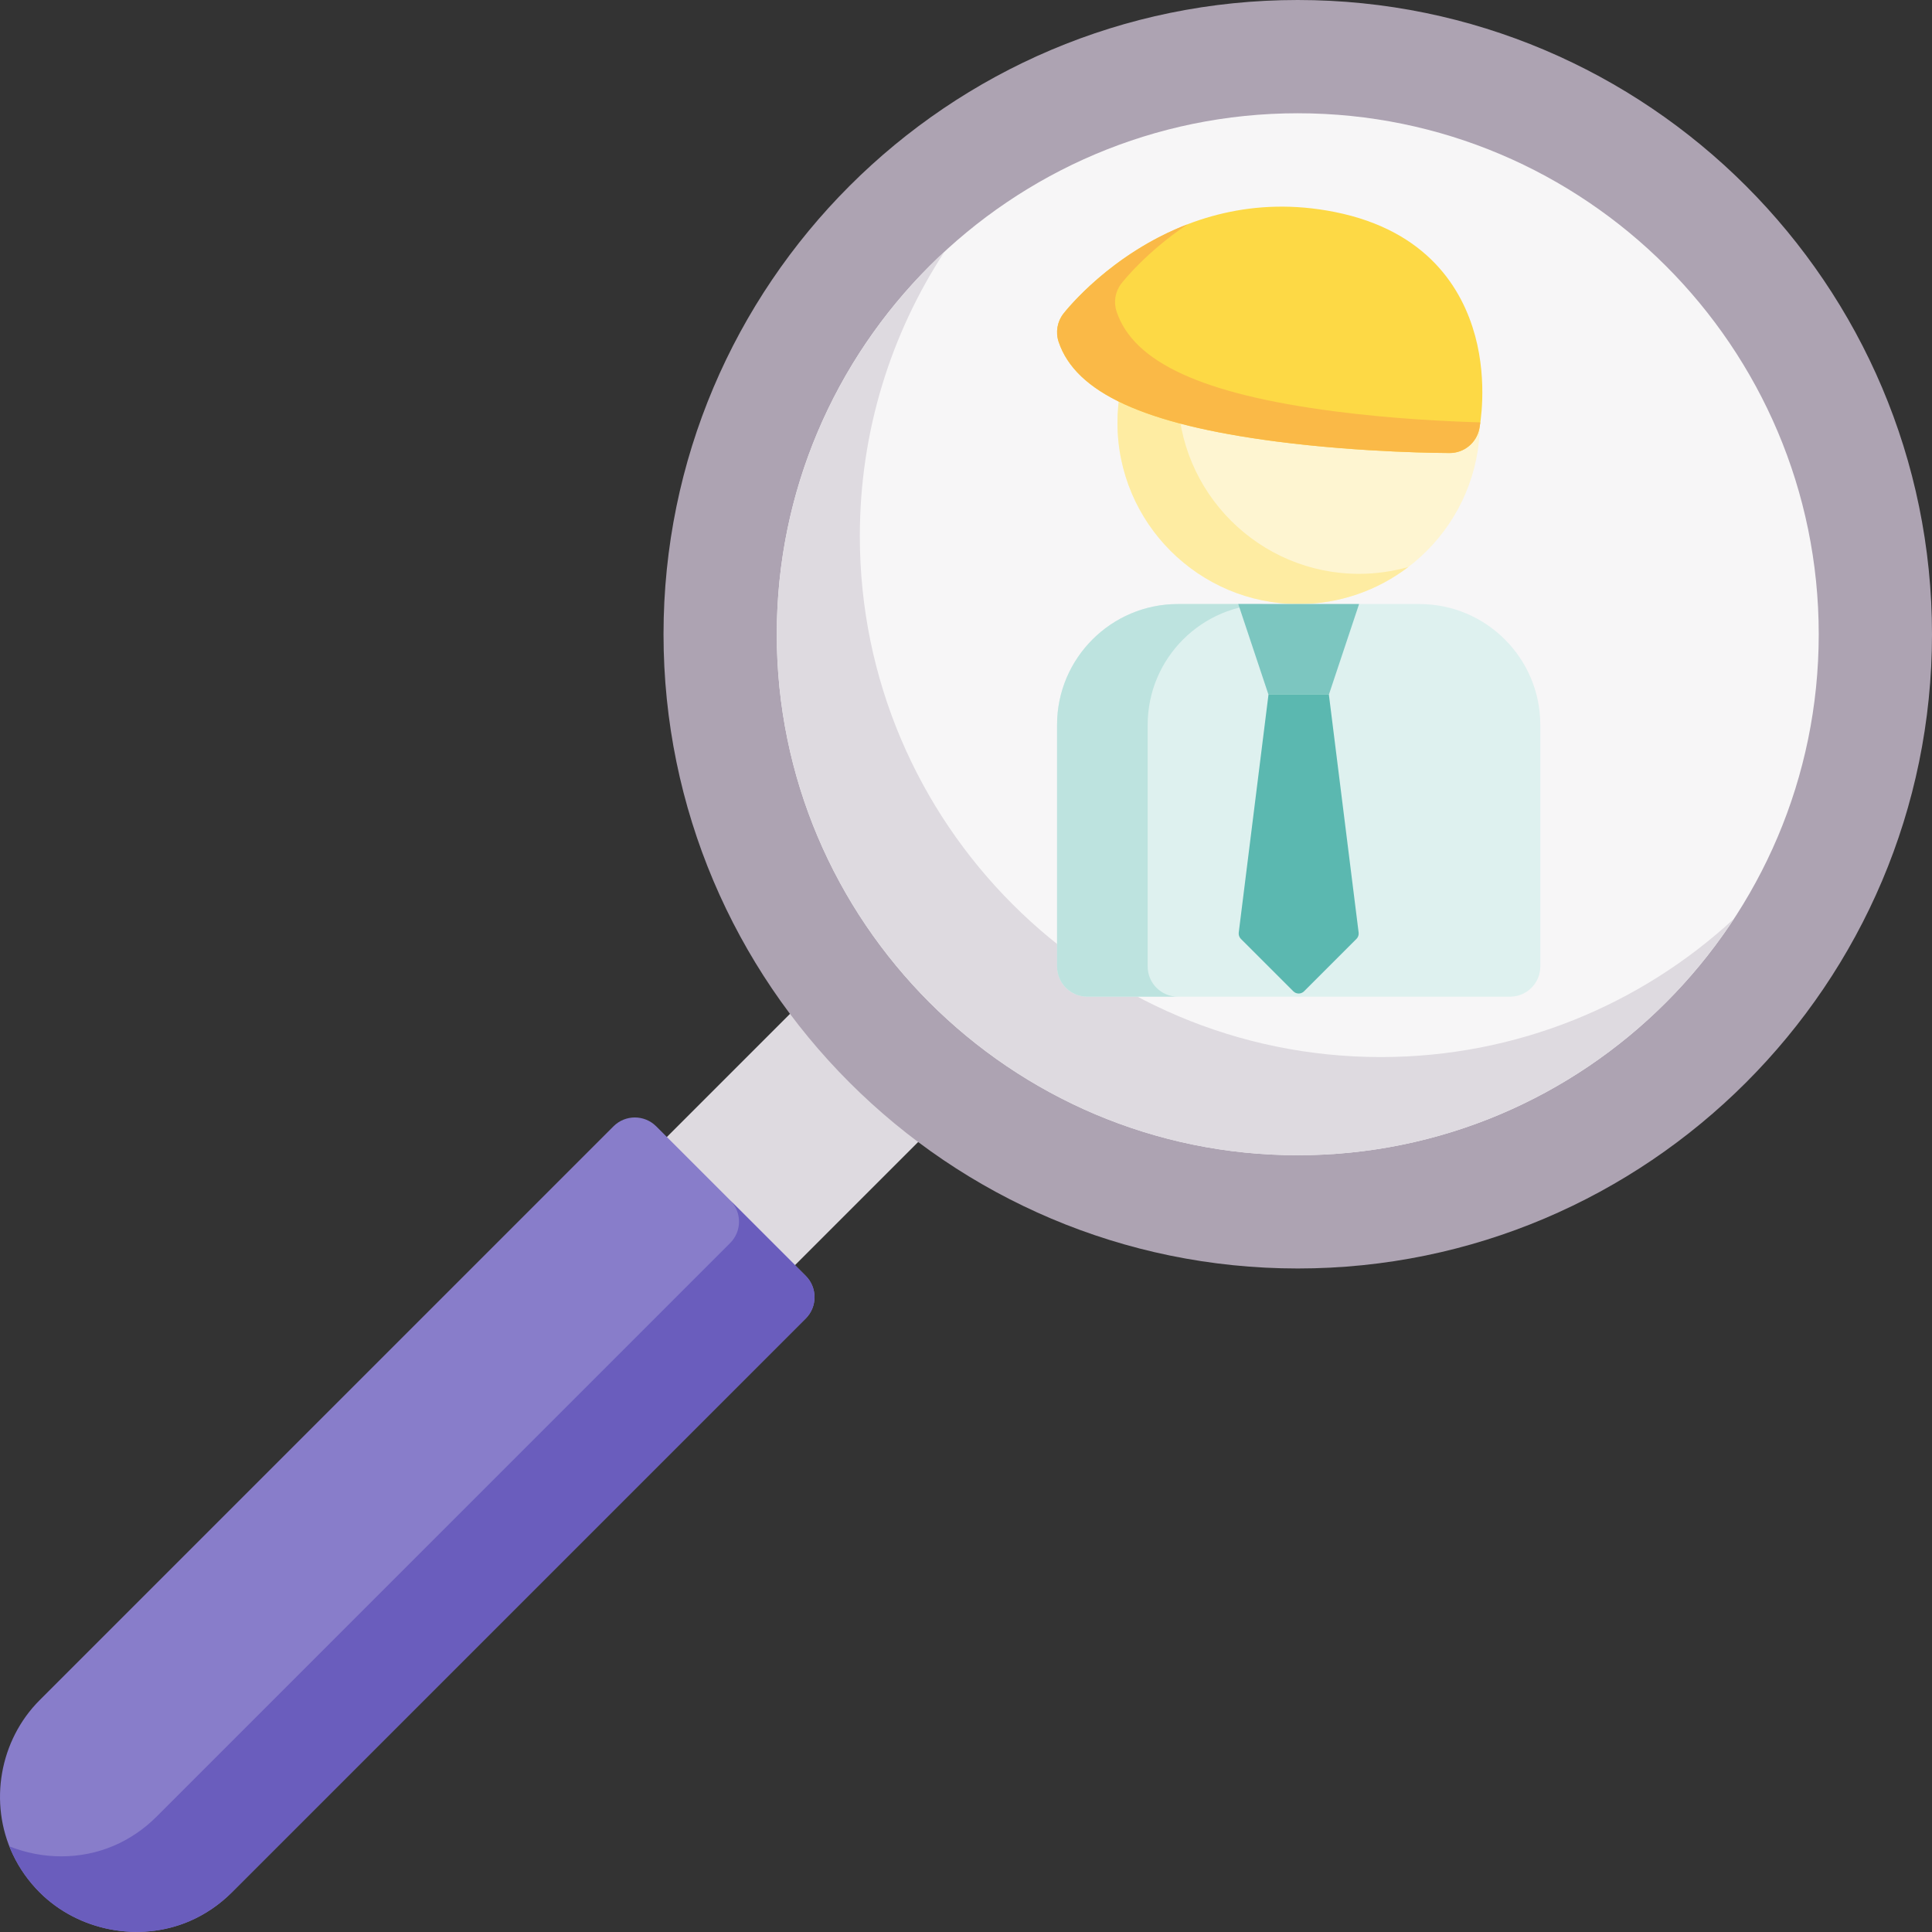<svg height="512pt" viewBox="0 0 512 512" width="512pt" xmlns="http://www.w3.org/2000/svg"><rect x="0" y="0" width="512" height="512" fill="#333333" stroke="none"/><path d="m248.844 285.793-22.637-22.637c-3.125-3.125-8.195-3.125-11.32 0l-52.023 52.023c-3.125 3.125-3.125 8.191 0 11.32l22.637 22.637c1.566 1.562 3.613 2.344 5.66 2.344 2.051 0 4.098-.781 5.66-2.344l52.027-52.023c3.125-3.125 3.125-8.195-.004-11.32zm0 0" fill="#dedae0"/><path d="m343.918 0c-92.68 0-168.078 75.398-168.078 168.082 0 92.68 75.398 168.078 168.078 168.078 92.684 0 168.082-75.398 168.082-168.078 0-92.684-75.398-168.082-168.082-168.082zm0 0" fill="#ada3b2"/><path d="m343.918 30.016c-76.129 0-138.066 61.934-138.066 138.066 0 76.129 61.938 138.066 138.066 138.066 76.133 0 138.066-61.938 138.066-138.066 0-76.133-61.934-138.066-138.066-138.066zm0 0" fill="#f7f6f7"/><path d="m365.93 280.133c-76.129 0-138.066-61.934-138.066-138.066 0-27.793 8.266-53.691 22.453-75.379-27.32 25.242-44.465 61.352-44.465 101.395 0 76.129 61.938 138.066 138.066 138.066 48.336 0 90.941-24.973 115.613-62.688-24.621 22.75-57.516 36.672-93.602 36.672zm0 0" fill="#dedae0"/><path d="m213.516 338.102-39.617-39.617c-3.125-3.125-8.195-3.125-11.32 0l-152.07 152.074c-10.625 10.621-13.551 27.242-7.125 40.84 1.77 3.746 4.195 7.168 7.125 10.094 10.211 10.215 26.297 13.344 39.59 7.688 4.23-1.801 8.094-4.438 11.344-7.688l152.074-152.07c3.125-3.125 3.125-8.195 0-11.32zm0 0" fill="#887dca"/><path d="m213.516 338.102-20.012-20.008c3.129 3.125 3.129 8.191 0 11.316l-152.07 152.074c-3.25 3.25-7.113 5.883-11.344 7.684-8.816 3.754-18.852 3.621-27.594.141.273.703.559 1.402.887 2.09 1.77 3.746 4.195 7.168 7.125 10.094 10.211 10.215 26.297 13.344 39.59 7.688 4.23-1.801 8.094-4.438 11.344-7.688l152.074-152.07c3.125-3.125 3.125-8.195 0-11.32zm0 0" fill="#6a5dbd"/><path d="m344.164 64.031c-26.48 0-48.023 21.543-48.023 48.023 0 26.48 21.543 48.023 48.023 48.023 26.48 0 48.023-21.543 48.023-48.023 0-26.48-21.543-48.023-48.023-48.023zm0 0" fill="#fef5d1"/><path d="m360.172 152.074c-26.48 0-48.023-21.543-48.023-48.023 0-15.57 7.453-29.426 18.969-38.203-20.156 5.699-34.977 24.25-34.977 46.207 0 26.48 21.543 48.023 48.023 48.023 10.914 0 20.98-3.668 29.055-9.82-4.152 1.172-8.523 1.816-13.047 1.816zm0 0" fill="#feeca2"/><path d="m376.18 160.078h-64.031c-17.652 0-32.016 14.359-32.016 32.016v64.027c0 4.422 3.586 8.004 8.004 8.004h112.055c4.422 0 8.004-3.582 8.004-8.004v-64.027c0-17.656-14.363-32.016-32.016-32.016zm0 0" fill="#def1ef"/><path d="m304.145 256.121v-64.027c0-17.656 14.363-32.016 32.016-32.016h-24.012c-17.652 0-32.016 14.359-32.016 32.016v64.027c0 4.422 3.586 8.004 8.004 8.004h24.012c-4.418 0-8.004-3.582-8.004-8.004zm0 0" fill="#bde3df"/><path d="m352.168 184.09h-16.008l-8.004-24.012h32.016zm0 0" fill="#7cc6c0"/><path d="m359.48 248.812-13.902 13.898c-.781.781-2.047.781-2.828 0l-13.902-13.898c-.434-.438-.645-1.051-.57-1.664l7.883-63.059h16.008l7.883 63.059c.078.613-.133 1.227-.57 1.664zm0 0" fill="#5bb8b0"/><path d="m390.906 88.938c-3.332-12.219-12.484-27.82-37.168-32.754-43.598-8.719-70.781 25.484-71.918 26.941-1.645 2.113-2.121 4.906-1.273 7.449 4.492 13.484 22.789 21.875 57.582 26.414 23.258 3.035 45.137 3.066 46.055 3.066 3.816 0 7.102-2.691 7.852-6.434.094-.48 2.328-12-1.129-24.684zm0 0" fill="#fdd945"/><path d="m353.492 108.984c-34.789-4.539-53.09-12.93-57.582-26.414-.848-2.539-.367-5.336 1.273-7.445.531-.68 6.703-8.453 17.547-15.691-20.301 7.805-32.168 22.738-32.91 23.695-1.645 2.109-2.121 4.906-1.277 7.445 4.496 13.484 22.793 21.875 57.582 26.414 23.262 3.035 45.137 3.07 46.059 3.07 3.816 0 7.102-2.695 7.848-6.434.02-.105.137-.703.273-1.695-8.484-.234-23.34-.926-38.812-2.945zm0 0" fill="#fab947"/></svg>